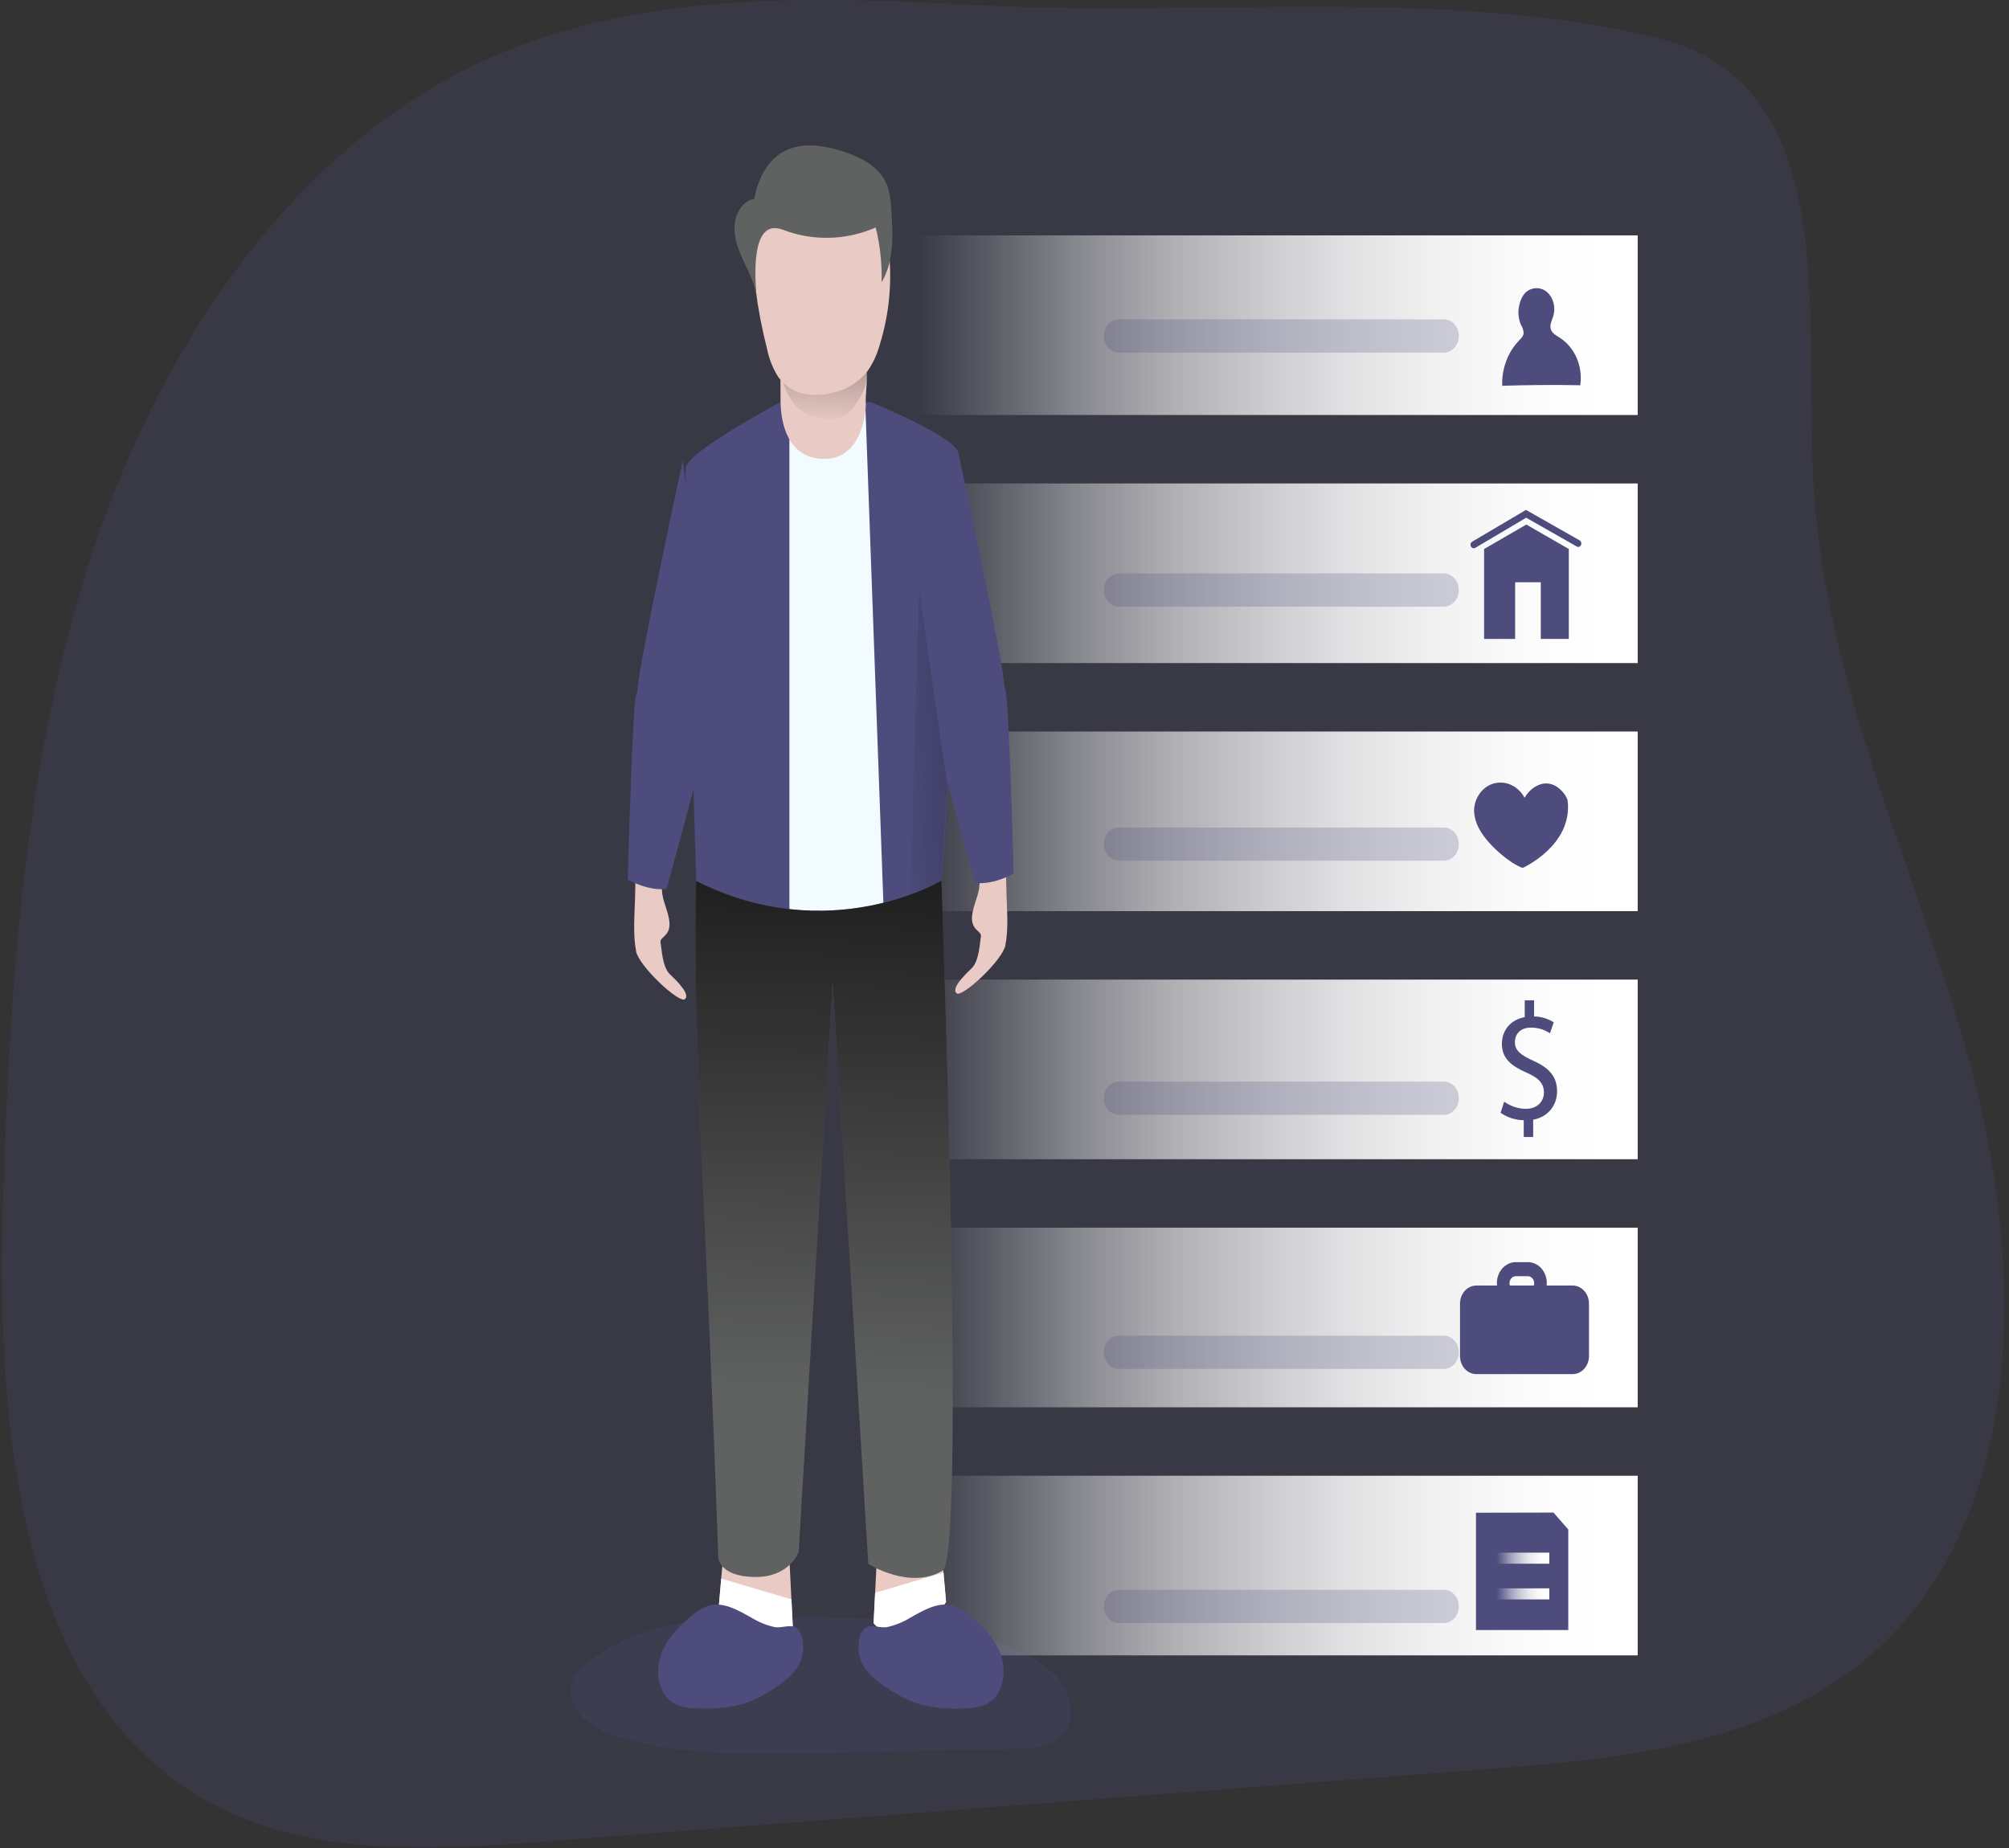 <svg width="388" height="357" viewBox="0 0 388 357" fill="none" xmlns="http://www.w3.org/2000/svg">
<rect x="0" y="0" width="388" height="357" fill="#333333" stroke="none"/>
<path opacity="0.24" d="M190.413 1.067C157.109 -0.665 122.446 -2.146 91.859 12.465C56.587 29.32 31.496 65.971 18.195 105.705C4.895 145.439 1.997 188.387 0.632 230.709C-0.754 272.772 2.822 322.422 35.156 344.858C55.429 358.92 81.171 357.561 105.07 355.721L288.62 341.614C315.908 339.514 345.524 336.346 365.465 315.727C391.193 289.139 390.736 243.671 380.714 206.411C370.691 169.15 352.989 133.889 350.348 95.117C348.054 62.146 356.607 16.442 320.33 7.396C280.496 -2.513 231.334 3.197 190.413 1.067Z" fill="#4D4C7D"/>
<path opacity="0.24" d="M144.279 312.506C133.661 312.575 122.53 314.155 113.866 320.903C112.417 322.033 110.989 323.399 110.462 325.262C109.076 330.148 114.392 333.988 118.87 335.354C131.235 339.133 144.272 338.888 157.095 338.621L196.651 337.789C199.992 337.713 203.832 337.369 205.786 334.377C207.491 331.766 206.964 327.964 205.245 325.361C203.527 322.758 200.865 321.117 198.21 319.766C181.354 311.2 162.439 312.391 144.279 312.506Z" fill="#4D4C7D"/>
<path d="M316.289 45.466H177.271V80.162H316.289V45.466Z" fill="url(#paint0_linear_122_762)"/>
<path d="M316.289 93.384H177.271V128.08H316.289V93.384Z" fill="url(#paint1_linear_122_762)"/>
<path d="M316.289 141.301H177.271V175.997H316.289V141.301Z" fill="url(#paint2_linear_122_762)"/>
<path d="M316.289 189.219H177.271V223.915H316.289V189.219Z" fill="url(#paint3_linear_122_762)"/>
<path d="M316.289 237.137H177.271V271.833H316.289V237.137Z" fill="url(#paint4_linear_122_762)"/>
<path d="M316.289 285.055H177.271V319.75H316.289V285.055Z" fill="url(#paint5_linear_122_762)"/>
<path d="M181.846 299.49L182.712 309.414C182.712 309.414 179.247 315.162 174.755 315.521C170.264 315.88 168.718 313.506 168.718 313.506L169.453 298.902" fill="#E9CAC5"/>
<path d="M168.718 313.521L169.016 307.666L182.22 303.765L182.712 309.429C182.712 309.429 179.247 315.178 174.755 315.537C170.264 315.895 168.718 313.521 168.718 313.521Z" fill="white"/>
<path d="M139.67 300.544L138.783 310.735C138.783 310.735 142.325 316.643 146.955 317.017C151.585 317.392 153.151 314.949 153.151 314.949L152.396 299.948" fill="#E9CAC5"/>
<path d="M153.151 314.949L152.853 308.941L139.289 304.918L138.783 310.735C138.783 310.735 142.325 316.643 146.955 317.017C151.585 317.391 153.151 314.949 153.151 314.949Z" fill="white"/>
<path d="M150.753 77.673C150.753 77.673 132.85 87.2 132.448 90.323C132.046 93.445 134.472 170.173 134.472 170.173C134.472 170.173 140.28 178.471 158.079 178.471C176.308 178.471 181 172.73 181.811 170.073C182.622 167.417 185.533 90.903 185.131 87.628C184.729 84.353 168.219 77.704 168.219 77.704L150.753 77.673Z" fill="#4D4C7D"/>
<path d="M152.458 84.857V175.608C152.458 175.608 160.741 180.097 170.618 174.646L167.152 79.116L159.049 85.505L152.458 84.857Z" fill="#F2FBFF"/>
<path d="M150.808 65.757C150.808 65.757 150.677 72.627 150.753 77.673C150.808 81.429 151.973 88.643 159.23 88.643C166.487 88.643 167.339 79.482 167.207 77.673C167.11 76.391 167.679 73.765 167.207 69.673C166.729 65.291 151.21 62.711 150.808 65.757Z" fill="#E9CAC5"/>
<path d="M153.706 78.444C154.445 79.204 155.318 79.789 156.27 80.162C157.662 80.746 159.149 81.006 160.637 80.925C161.538 80.895 162.421 80.633 163.215 80.162C164.084 79.543 164.833 78.742 165.419 77.803C166.133 76.907 166.688 75.871 167.055 74.749C167.215 74.105 167.304 73.441 167.318 72.772C167.376 71.353 167.33 69.931 167.18 68.52C163.465 68.963 159.75 69.284 156.028 69.574C153.893 69.742 150.219 70.276 151.176 73.589C151.668 75.4 152.534 77.062 153.706 78.444Z" fill="url(#paint6_linear_122_762)"/>
<path d="M134.472 170.173C134.472 170.173 133.661 184.677 135.692 227.762C137.722 270.848 138.734 300.986 138.734 300.986C138.734 300.986 138.998 304.506 145.728 304.612C152.458 304.719 154.246 299.818 154.246 299.818L160.824 189.41L167.692 302.086C167.692 302.086 175.774 307.2 182.075 303.36C186.545 300.635 181.818 170.089 181.818 170.089C181.818 170.089 160.221 183.15 134.472 170.173Z" fill="#606161"/>
<path d="M134.472 170.173C134.472 170.173 133.661 184.677 135.692 227.762C137.722 270.848 138.734 300.986 138.734 300.986C138.734 300.986 138.998 304.506 145.728 304.612C152.458 304.719 154.246 299.818 154.246 299.818L160.824 189.41L167.692 302.086C167.692 302.086 175.774 307.2 182.075 303.36C186.545 300.635 181.818 170.089 181.818 170.089C181.818 170.089 160.221 183.15 134.472 170.173Z" fill="url(#paint7_linear_122_762)"/>
<path d="M185.131 87.643C185.131 87.643 193.255 125.247 193.885 131.645C194.516 138.042 189.151 153.279 185.831 152.256C178.457 149.966 179.635 136.095 179.635 136.095L185.131 87.643Z" fill="#4D4C7D"/>
<path d="M190.233 157.958C190.416 157.733 190.653 157.57 190.917 157.488C191.18 157.405 191.46 157.407 191.723 157.493C191.987 157.653 192.219 157.871 192.403 158.134C192.588 158.396 192.722 158.698 192.797 159.02C194.433 163.6 194.239 167.661 194.371 172.371C194.468 175.684 194.807 179.356 194.163 182.623C193.594 185.509 185.845 192.731 184.764 191.868C183.683 191.005 186.046 188.547 187.592 187.105C189.138 185.662 189.221 182.051 189.449 180.898C189.678 179.745 187.148 179.738 187.828 176.28C188.334 173.715 189.345 172.463 189.172 169.783C188.965 166.608 189.06 163.417 189.456 160.264C189.503 159.546 189.702 158.85 190.039 158.233C190.097 158.136 190.162 158.045 190.233 157.958Z" fill="#E9CAC5"/>
<path d="M181.846 146.21C181.728 146.782 188.285 170.516 188.285 170.516C188.285 170.516 191.196 171.18 195.764 168.745C195.764 168.745 194.911 135.423 194.156 133.11C193.4 130.797 191.938 131.332 185.145 133.981C178.353 136.629 181.846 146.21 181.846 146.21Z" fill="#4D4C7D"/>
<path d="M131.893 88.811C131.893 88.811 123.763 126.415 123.139 132.813C122.516 139.21 127.866 154.447 131.186 153.424C138.561 151.134 137.39 137.255 137.39 137.255L131.893 88.811Z" fill="#4D4C7D"/>
<path d="M126.785 159.104C126.602 158.879 126.365 158.715 126.101 158.633C125.837 158.55 125.558 158.552 125.295 158.638C125.029 158.795 124.797 159.013 124.613 159.276C124.429 159.539 124.298 159.842 124.227 160.165C122.585 164.745 122.786 168.798 122.647 173.509C122.557 176.822 122.217 180.501 122.855 183.768C123.423 186.654 131.172 193.868 132.261 193.005C133.349 192.143 130.971 189.685 129.426 188.242C127.88 186.799 127.797 183.188 127.568 182.036C127.34 180.883 129.869 180.883 129.19 177.417C128.684 174.86 127.679 173.6 127.845 170.921C128.053 167.748 127.957 164.56 127.561 161.409C127.517 160.692 127.32 159.996 126.986 159.378C126.927 159.28 126.86 159.188 126.785 159.104Z" fill="#E9CAC5"/>
<path d="M135.172 147.37C135.297 147.943 128.733 171.676 128.733 171.676C128.733 171.676 125.822 172.341 121.254 169.905C121.254 169.905 122.107 136.584 122.862 134.271C123.618 131.958 125.08 132.492 131.873 135.148C138.665 137.805 135.172 147.37 135.172 147.37Z" fill="#4D4C7D"/>
<path d="M145.028 312.422C142.484 310.987 139.698 309.368 136.925 310.132C135.517 310.603 134.217 311.402 133.113 312.475C130.833 314.452 128.629 316.766 127.61 319.758C126.591 322.751 127.062 326.575 129.398 328.484C131.138 329.911 133.467 330.01 135.636 330.01C138.333 330.114 141.03 329.803 143.649 329.087C145.625 328.395 147.52 327.444 149.29 326.254C151.37 324.934 153.484 323.384 154.558 321.018C155.369 319.231 155.542 315.353 153.505 314.292C152.541 313.796 150.808 314.521 149.63 314.292C148.016 313.942 146.462 313.31 145.028 312.422Z" fill="#4D4C7D"/>
<path d="M175.899 312.422C178.436 310.987 181.222 309.368 183.995 310.132C185.403 310.603 186.703 311.402 187.807 312.475C190.087 314.452 192.291 316.766 193.31 319.758C194.329 322.751 193.858 326.575 191.529 328.484C189.789 329.911 187.453 330.01 185.291 330.01C182.594 330.114 179.897 329.803 177.278 329.087C175.301 328.395 173.407 327.444 171.636 326.254C169.557 324.934 167.478 323.384 166.369 321.018C165.558 319.231 165.385 315.353 167.422 314.292C168.386 313.796 170.119 314.521 171.297 314.292C172.911 313.941 174.465 313.31 175.899 312.422Z" fill="#4D4C7D"/>
<path d="M177.514 113.827L175.767 172.806L181.818 170.089L182.941 151.348L180.813 137.065L177.514 113.827Z" fill="url(#paint8_linear_122_762)"/>
<path d="M145.062 44.214C145.189 52.063 146.225 59.862 148.147 67.421C148.539 69.35 149.266 71.178 150.289 72.803C151.524 74.483 153.256 75.631 155.182 76.047C157.084 76.434 159.04 76.362 160.914 75.834C163.484 75.288 165.82 73.826 167.561 71.673C168.582 70.189 169.36 68.52 169.862 66.742C171.755 60.728 172.356 54.313 171.616 48C171.248 44.947 170.451 41.733 168.372 39.84C167.12 38.81 165.66 38.131 164.116 37.863C158.573 36.65 152.819 37.648 147.883 40.68C147.087 41.093 146.403 41.73 145.901 42.527C145.473 43.474 145.264 44.523 145.291 45.581" fill="#E9CAC5"/>
<path d="M146.144 57.657C145.922 55.191 144.806 52.955 143.773 50.787C142.741 48.619 141.756 46.206 141.847 43.764C141.937 41.321 143.462 38.71 145.693 38.42C146.255 35.084 147.773 31.809 150.323 29.931C153.983 27.221 158.835 27.931 163.063 29.328C166.48 30.458 170.139 32.382 171.422 36.015C171.826 37.334 172.06 38.709 172.115 40.099C172.475 45.031 172.745 50.374 170.271 54.497C170.36 50.935 169.974 47.378 169.127 43.939C163.394 46.445 157.034 46.602 151.204 44.382C144.973 42.008 145.763 53.375 146.144 57.657Z" fill="#606161"/>
<path d="M303.716 248.313H285.14C283.391 248.313 281.973 249.875 281.973 251.801V261.939C281.973 263.866 283.391 265.428 285.14 265.428H303.716C305.465 265.428 306.883 263.866 306.883 261.939V251.801C306.883 249.875 305.465 248.313 303.716 248.313Z" fill="#4D4C7D"/>
<path d="M295.073 251.855H292.758C291.787 251.855 290.856 251.43 290.17 250.674C289.483 249.918 289.098 248.893 289.098 247.824C289.098 246.755 289.483 245.73 290.17 244.974C290.856 244.218 291.787 243.794 292.758 243.794H295.073C296.043 243.794 296.974 244.218 297.66 244.974C298.347 245.73 298.732 246.755 298.732 247.824C298.732 248.893 298.347 249.918 297.66 250.674C296.974 251.43 296.043 251.855 295.073 251.855ZM292.758 246.511C292.432 246.511 292.12 246.654 291.89 246.907C291.66 247.16 291.531 247.504 291.531 247.862C291.531 248.221 291.66 248.564 291.89 248.818C292.12 249.071 292.432 249.214 292.758 249.214H295.073C295.398 249.214 295.71 249.071 295.94 248.818C296.17 248.564 296.299 248.221 296.299 247.862C296.299 247.504 296.17 247.16 295.94 246.907C295.71 246.654 295.398 246.511 295.073 246.511H292.758Z" fill="#4D4C7D"/>
<path d="M302.988 106.048V123.415H297.575V112.468H292.619V123.415H286.624V106.048L294.781 101.323L302.988 106.048Z" fill="#4D4C7D"/>
<path d="M284.6 105.896C284.465 105.893 284.336 105.842 284.231 105.749C284.126 105.657 284.051 105.529 284.019 105.386C283.986 105.242 283.998 105.091 284.052 104.955C284.105 104.82 284.198 104.708 284.316 104.636L294.712 98.491L305.081 104.384C305.152 104.425 305.214 104.48 305.265 104.547C305.316 104.615 305.355 104.692 305.379 104.776C305.403 104.86 305.411 104.948 305.404 105.035C305.397 105.122 305.374 105.207 305.338 105.285C305.301 105.363 305.25 105.431 305.189 105.488C305.128 105.544 305.058 105.586 304.982 105.613C304.906 105.639 304.826 105.648 304.747 105.641C304.667 105.633 304.59 105.608 304.52 105.567L294.754 100.002L284.926 105.819C284.825 105.876 284.713 105.902 284.6 105.896Z" fill="#4D4C7D"/>
<path d="M294.088 167.646C292.12 167.104 286.637 162.928 285.203 159.073C284.883 158.262 284.707 157.392 284.683 156.508C284.729 155.28 285.142 154.104 285.858 153.161C286.574 152.218 287.552 151.562 288.641 151.294C289.754 151.032 290.914 151.163 291.956 151.667C292.998 152.171 293.871 153.023 294.449 154.103C295.096 152.954 296.071 152.073 297.221 151.599C300.354 150.363 302.641 153.676 302.766 154.699C303.75 163.302 294.088 167.646 294.088 167.646Z" fill="#4D4C7D"/>
<path d="M294.282 219.617V216.373C292.701 216.365 291.153 215.874 289.812 214.953L290.505 212.8C291.758 213.695 293.219 214.174 294.712 214.182C296.791 214.182 298.178 212.861 298.178 211.029C298.178 209.197 297.041 208.166 294.878 207.212C291.898 205.922 290.061 204.441 290.061 201.647C290.061 198.975 291.787 196.952 294.469 196.471V193.219H296.278V196.341C297.611 196.353 298.918 196.739 300.077 197.464L299.349 199.586C298.235 198.86 296.963 198.482 295.669 198.494C293.416 198.494 292.57 199.975 292.57 201.265C292.57 202.929 293.652 203.769 296.195 204.93C299.203 206.281 300.721 207.983 300.721 210.815C300.721 213.35 299.113 215.731 296.105 216.281V219.625L294.282 219.617Z" fill="#4D4C7D"/>
<path d="M290.124 74.52C295.151 74.353 300.176 74.317 305.199 74.413C305.455 72.628 305.216 70.798 304.514 69.164C303.812 67.53 302.679 66.167 301.262 65.253C300.569 64.81 299.71 64.39 299.488 63.528C299.266 62.665 299.737 61.879 299.98 61.07C300.23 60.255 300.252 59.377 300.041 58.549C299.831 57.721 299.399 56.982 298.802 56.428C298.184 55.904 297.419 55.634 296.639 55.664C295.86 55.695 295.115 56.025 294.532 56.596C294.057 57.141 293.712 57.807 293.527 58.535C293.1 59.9 293.169 61.394 293.721 62.703C294.039 63.183 294.227 63.752 294.262 64.344C294.206 64.978 293.707 65.428 293.285 65.871C292.234 66.986 291.409 68.333 290.865 69.824C290.32 71.314 290.067 72.915 290.124 74.52Z" fill="#4D4C7D"/>
<path d="M302.884 314.857H285.057V292.2L300.028 292.169L302.884 295.444V314.857Z" fill="#4D4C7D"/>
<path d="M299.224 299.91H289.056V302.047H299.224V299.91Z" fill="url(#paint9_linear_122_762)"/>
<path d="M299.224 306.803H289.056V308.941H299.224V306.803Z" fill="url(#paint10_linear_122_762)"/>
<path opacity="0.24" d="M278.833 61.688H216.1C214.492 61.688 213.188 63.123 213.188 64.894V64.902C213.188 66.672 214.492 68.108 216.1 68.108H278.833C280.441 68.108 281.744 66.672 281.744 64.902V64.894C281.744 63.123 280.441 61.688 278.833 61.688Z" fill="#4D4C7D"/>
<path opacity="0.24" d="M278.833 110.766H216.1C214.492 110.766 213.188 112.201 213.188 113.972V113.98C213.188 115.751 214.492 117.186 216.1 117.186H278.833C280.441 117.186 281.744 115.751 281.744 113.98V113.972C281.744 112.201 280.441 110.766 278.833 110.766Z" fill="#4D4C7D"/>
<path opacity="0.24" d="M278.833 159.844H216.1C214.492 159.844 213.188 161.279 213.188 163.05V163.058C213.188 164.829 214.492 166.264 216.1 166.264H278.833C280.441 166.264 281.744 164.829 281.744 163.058V163.05C281.744 161.279 280.441 159.844 278.833 159.844Z" fill="#4D4C7D"/>
<path opacity="0.24" d="M278.833 208.922H216.1C214.492 208.922 213.188 210.358 213.188 212.128V212.136C213.188 213.907 214.492 215.342 216.1 215.342H278.833C280.441 215.342 281.744 213.907 281.744 212.136V212.128C281.744 210.358 280.441 208.922 278.833 208.922Z" fill="#4D4C7D"/>
<path opacity="0.24" d="M278.833 258H216.1C214.492 258 213.188 259.436 213.188 261.206V261.214C213.188 262.985 214.492 264.42 216.1 264.42H278.833C280.441 264.42 281.744 262.985 281.744 261.214V261.206C281.744 259.436 280.441 258 278.833 258Z" fill="#4D4C7D"/>
<path opacity="0.24" d="M278.833 307.086H216.1C214.492 307.086 213.188 308.521 213.188 310.292V310.3C213.188 312.07 214.492 313.506 216.1 313.506H278.833C280.441 313.506 281.744 312.07 281.744 310.3V310.292C281.744 308.521 280.441 307.086 278.833 307.086Z" fill="#4D4C7D"/>
<defs>
<linearGradient id="paint0_linear_122_762" x1="177.271" y1="62.818" x2="316.296" y2="62.818" gradientUnits="userSpaceOnUse">
<stop stop-color="white" stop-opacity="0"/>
<stop offset="0.13" stop-color="white" stop-opacity="0.23"/>
<stop offset="0.23" stop-color="white" stop-opacity="0.41"/>
<stop offset="0.35" stop-color="white" stop-opacity="0.59"/>
<stop offset="0.48" stop-color="white" stop-opacity="0.74"/>
<stop offset="0.6" stop-color="white" stop-opacity="0.85"/>
<stop offset="0.72" stop-color="white" stop-opacity="0.93"/>
<stop offset="0.84" stop-color="white" stop-opacity="0.98"/>
<stop offset="0.95" stop-color="white"/>
</linearGradient>
<linearGradient id="paint1_linear_122_762" x1="177.271" y1="110.735" x2="316.296" y2="110.735" gradientUnits="userSpaceOnUse">
<stop stop-color="white" stop-opacity="0"/>
<stop offset="0.13" stop-color="white" stop-opacity="0.23"/>
<stop offset="0.23" stop-color="white" stop-opacity="0.41"/>
<stop offset="0.35" stop-color="white" stop-opacity="0.59"/>
<stop offset="0.48" stop-color="white" stop-opacity="0.74"/>
<stop offset="0.6" stop-color="white" stop-opacity="0.85"/>
<stop offset="0.72" stop-color="white" stop-opacity="0.93"/>
<stop offset="0.84" stop-color="white" stop-opacity="0.98"/>
<stop offset="0.95" stop-color="white"/>
</linearGradient>
<linearGradient id="paint2_linear_122_762" x1="177.271" y1="158.653" x2="316.296" y2="158.653" gradientUnits="userSpaceOnUse">
<stop stop-color="white" stop-opacity="0"/>
<stop offset="0.13" stop-color="white" stop-opacity="0.23"/>
<stop offset="0.23" stop-color="white" stop-opacity="0.41"/>
<stop offset="0.35" stop-color="white" stop-opacity="0.59"/>
<stop offset="0.48" stop-color="white" stop-opacity="0.74"/>
<stop offset="0.6" stop-color="white" stop-opacity="0.85"/>
<stop offset="0.72" stop-color="white" stop-opacity="0.93"/>
<stop offset="0.84" stop-color="white" stop-opacity="0.98"/>
<stop offset="0.95" stop-color="white"/>
</linearGradient>
<linearGradient id="paint3_linear_122_762" x1="177.271" y1="206.563" x2="316.296" y2="206.563" gradientUnits="userSpaceOnUse">
<stop stop-color="white" stop-opacity="0"/>
<stop offset="0.13" stop-color="white" stop-opacity="0.23"/>
<stop offset="0.23" stop-color="white" stop-opacity="0.41"/>
<stop offset="0.35" stop-color="white" stop-opacity="0.59"/>
<stop offset="0.48" stop-color="white" stop-opacity="0.74"/>
<stop offset="0.6" stop-color="white" stop-opacity="0.85"/>
<stop offset="0.72" stop-color="white" stop-opacity="0.93"/>
<stop offset="0.84" stop-color="white" stop-opacity="0.98"/>
<stop offset="0.95" stop-color="white"/>
</linearGradient>
<linearGradient id="paint4_linear_122_762" x1="177.271" y1="254.481" x2="316.296" y2="254.481" gradientUnits="userSpaceOnUse">
<stop stop-color="white" stop-opacity="0"/>
<stop offset="0.13" stop-color="white" stop-opacity="0.23"/>
<stop offset="0.23" stop-color="white" stop-opacity="0.41"/>
<stop offset="0.35" stop-color="white" stop-opacity="0.59"/>
<stop offset="0.48" stop-color="white" stop-opacity="0.74"/>
<stop offset="0.6" stop-color="white" stop-opacity="0.85"/>
<stop offset="0.72" stop-color="white" stop-opacity="0.93"/>
<stop offset="0.84" stop-color="white" stop-opacity="0.98"/>
<stop offset="0.95" stop-color="white"/>
</linearGradient>
<linearGradient id="paint5_linear_122_762" x1="177.271" y1="302.399" x2="316.296" y2="302.399" gradientUnits="userSpaceOnUse">
<stop stop-color="white" stop-opacity="0"/>
<stop offset="0.13" stop-color="white" stop-opacity="0.23"/>
<stop offset="0.23" stop-color="white" stop-opacity="0.41"/>
<stop offset="0.35" stop-color="white" stop-opacity="0.59"/>
<stop offset="0.48" stop-color="white" stop-opacity="0.74"/>
<stop offset="0.6" stop-color="white" stop-opacity="0.85"/>
<stop offset="0.72" stop-color="white" stop-opacity="0.93"/>
<stop offset="0.84" stop-color="white" stop-opacity="0.98"/>
<stop offset="0.95" stop-color="white"/>
</linearGradient>
<linearGradient id="paint6_linear_122_762" x1="158.717" y1="81.948" x2="161.834" y2="29.651" gradientUnits="userSpaceOnUse">
<stop stop-color="#010101" stop-opacity="0"/>
<stop offset="0.95" stop-color="#010101"/>
</linearGradient>
<linearGradient id="paint7_linear_122_762" x1="158.058" y1="269.252" x2="162.867" y2="118.305" gradientUnits="userSpaceOnUse">
<stop stop-color="#010101" stop-opacity="0"/>
<stop offset="0.95" stop-color="#010101"/>
</linearGradient>
<linearGradient id="paint8_linear_122_762" x1="172.33" y1="143.576" x2="243.876" y2="139.981" gradientUnits="userSpaceOnUse">
<stop stop-color="#010101" stop-opacity="0"/>
<stop offset="0.95" stop-color="#010101"/>
</linearGradient>
<linearGradient id="paint9_linear_122_762" x1="289.056" y1="300.979" x2="299.231" y2="300.979" gradientUnits="userSpaceOnUse">
<stop stop-color="white" stop-opacity="0"/>
<stop offset="0.13" stop-color="white" stop-opacity="0.23"/>
<stop offset="0.23" stop-color="white" stop-opacity="0.41"/>
<stop offset="0.35" stop-color="white" stop-opacity="0.59"/>
<stop offset="0.48" stop-color="white" stop-opacity="0.74"/>
<stop offset="0.6" stop-color="white" stop-opacity="0.85"/>
<stop offset="0.72" stop-color="white" stop-opacity="0.93"/>
<stop offset="0.84" stop-color="white" stop-opacity="0.98"/>
<stop offset="0.95" stop-color="white"/>
</linearGradient>
<linearGradient id="paint10_linear_122_762" x1="289.056" y1="307.872" x2="299.231" y2="307.872" gradientUnits="userSpaceOnUse">
<stop stop-color="white" stop-opacity="0"/>
<stop offset="0.13" stop-color="white" stop-opacity="0.23"/>
<stop offset="0.23" stop-color="white" stop-opacity="0.41"/>
<stop offset="0.35" stop-color="white" stop-opacity="0.59"/>
<stop offset="0.48" stop-color="white" stop-opacity="0.74"/>
<stop offset="0.6" stop-color="white" stop-opacity="0.85"/>
<stop offset="0.72" stop-color="white" stop-opacity="0.93"/>
<stop offset="0.84" stop-color="white" stop-opacity="0.98"/>
<stop offset="0.95" stop-color="white"/>
</linearGradient>
</defs>
</svg>
